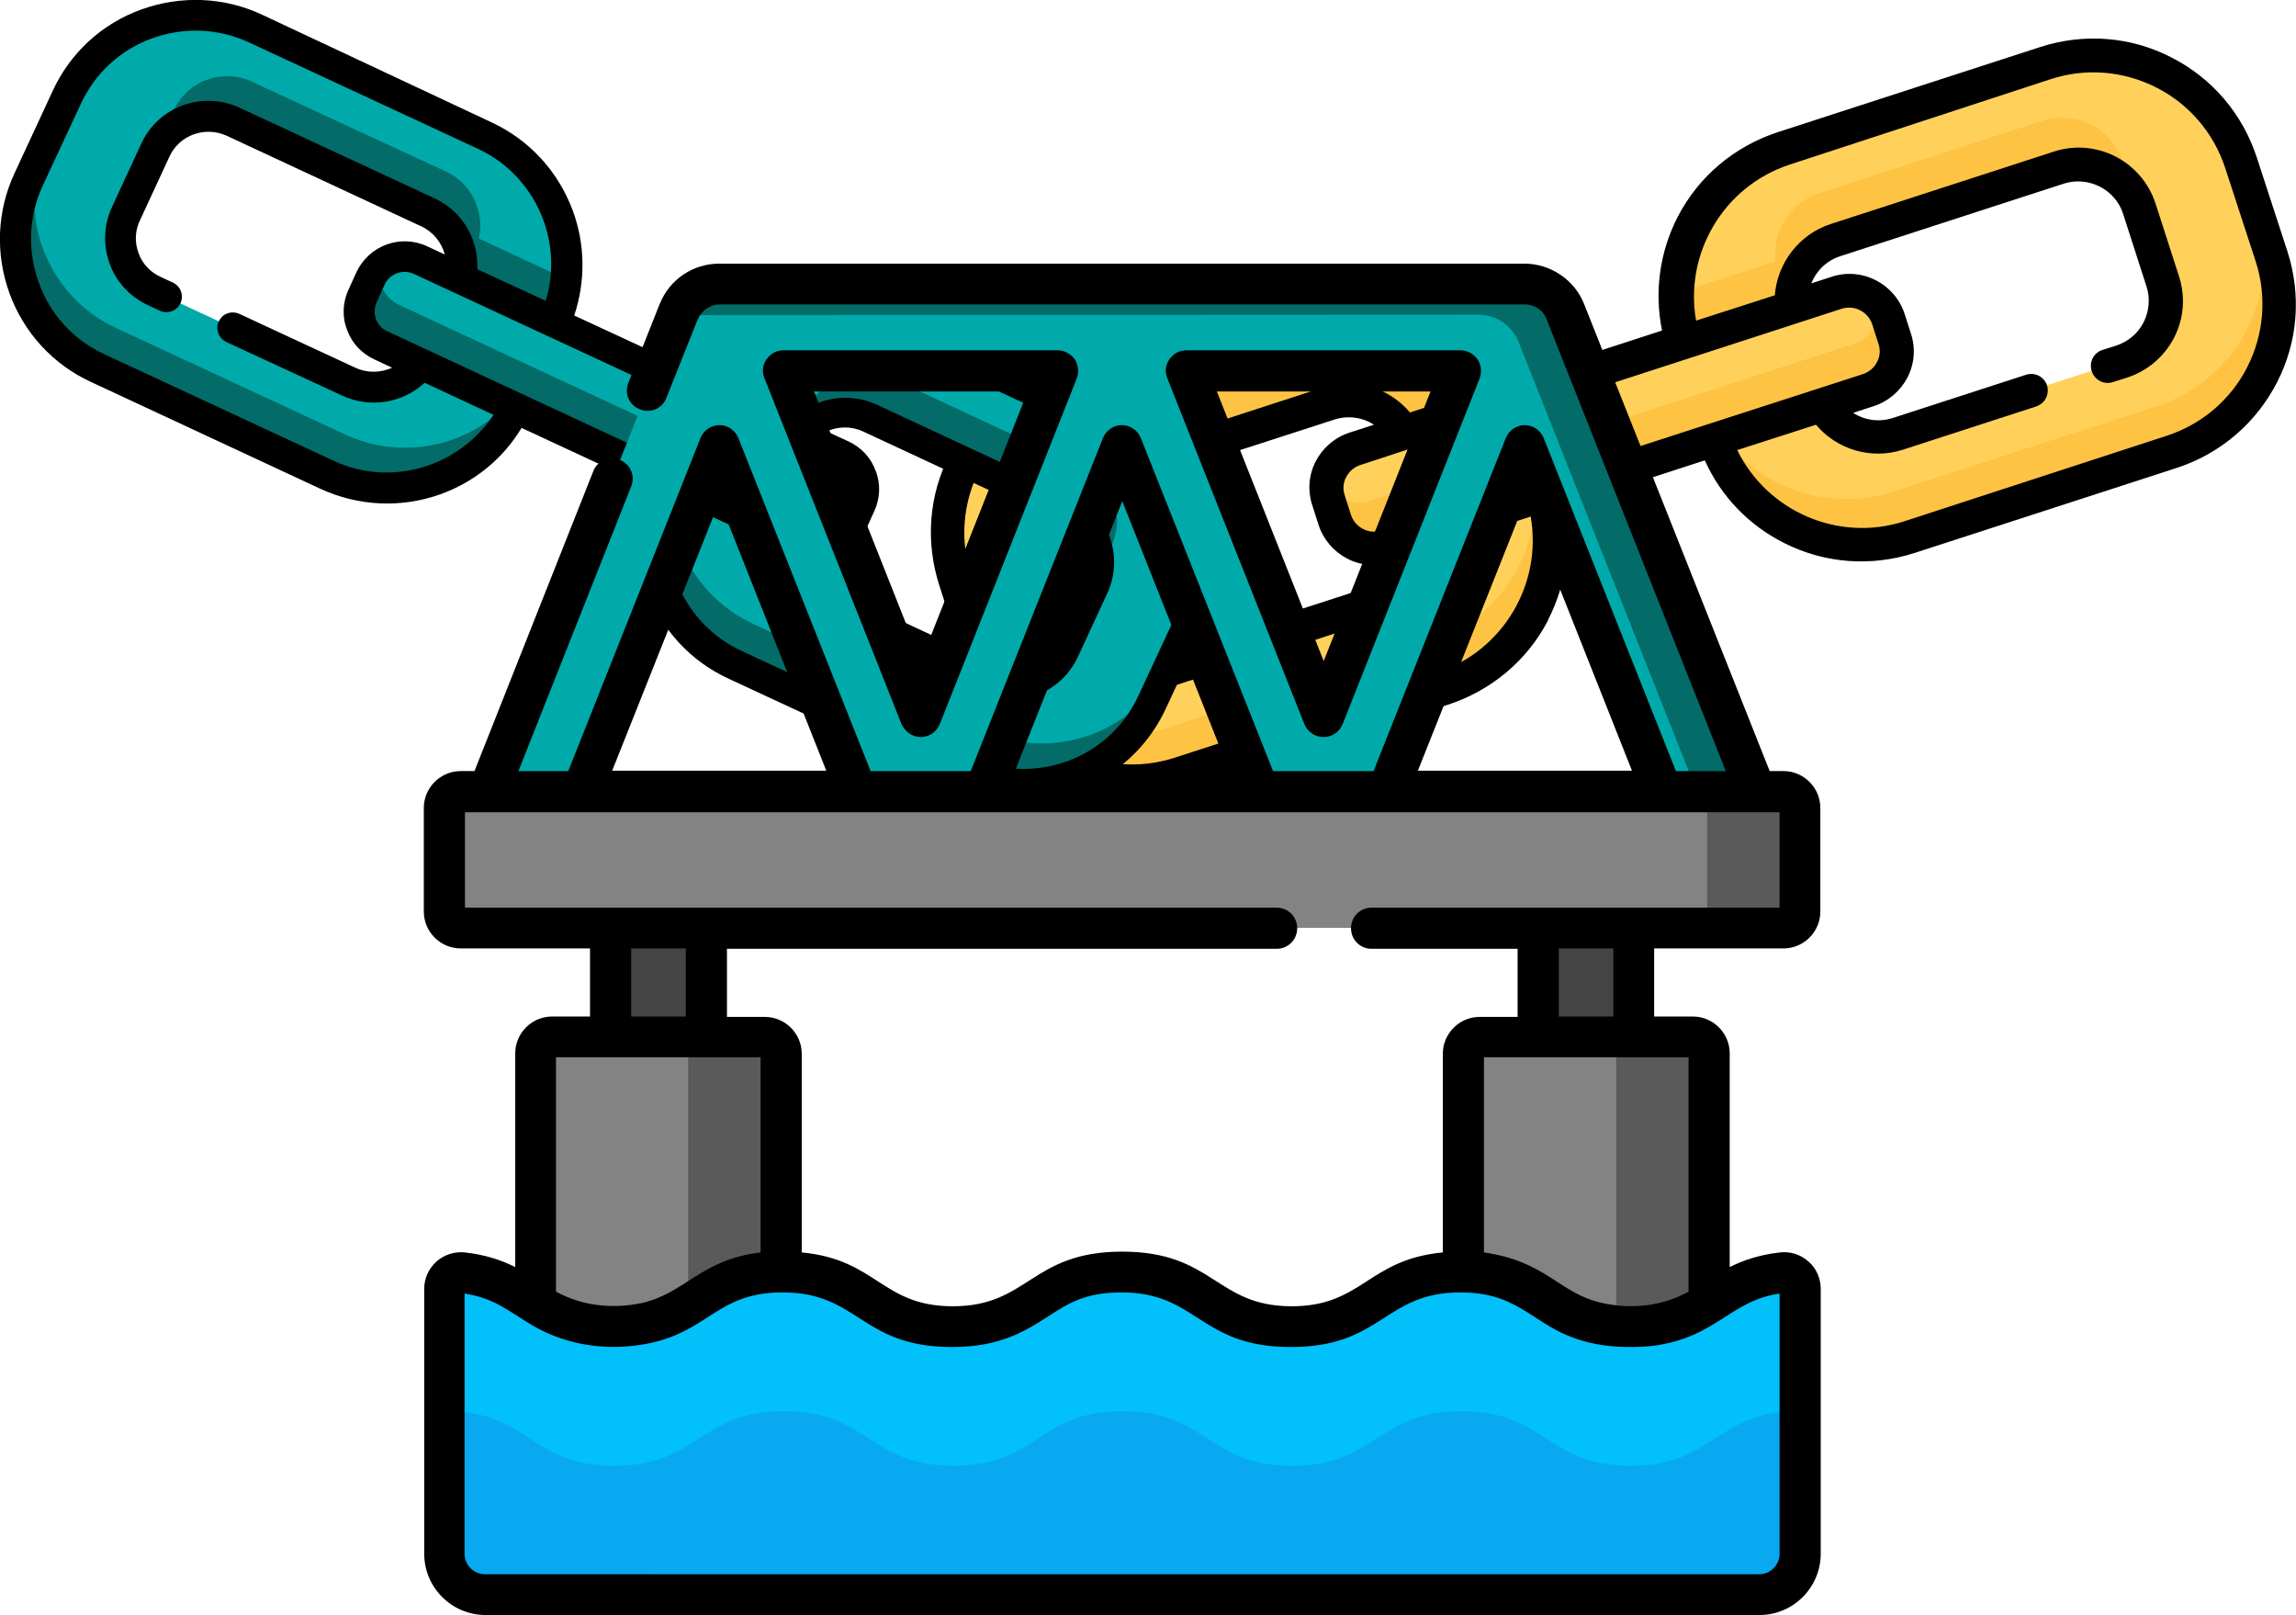 <?xml version="1.0" encoding="utf-8"?>
<!-- Generator: Adobe Illustrator 25.2.1, SVG Export Plug-In . SVG Version: 6.00 Build 0)  -->
<svg version="1.1" id="Capa_1" xmlns="http://www.w3.org/2000/svg" xmlns:xlink="http://www.w3.org/1999/xlink" x="0px" y="0px"
	 viewBox="0 0 580.2 408.1" style="enable-background:new 0 0 580.2 408.1;" xml:space="preserve">
<style type="text/css">
	.st0{fill:#FFD15B;}
	.st1{fill:#FFC344;}
	.st2{fill:#00AAAA;}
	.st3{fill:#036B68;}
	.st4{fill:#444444;}
	.st5{fill:#838383;}
	.st6{fill:#5A5A5A;}
	.st7{fill:#01C0FA;}
	.st8{fill:#08A9F1;}
</style>
<g>
	<g>
		<g>
			<path class="st0" d="M433.2,110.5c6.7,20.6,28.8,31.9,49.4,25.2l66.3-21.5c20.6-6.7,31.9-28.8,25.2-49.4l-7.7-23.6
				C559.7,20.6,537.6,9.3,517,16l-66.3,21.5c-16.3,5.3-26.8,20.3-27.1,36.6c-0.1,4.2,0.5,8.6,1.9,12.8l4.1,12.5L433.2,110.5
				L433.2,110.5z M479.5,109.5c-8.5,2.8-17.6-1.9-20.4-10.4l-5.9-18.3c-2.3-7.1,0.5-14.6,6.5-18.5c1.2-0.8,2.5-1.4,3.9-1.9L520,42.2
				c8.5-2.8,17.6,1.9,20.4,10.4l5.9,18.3c2.8,8.5-1.9,17.6-10.4,20.4L479.5,109.5L479.5,109.5z"/>
			<path class="st1" d="M425.5,86.9c-1.4-4.3-2-8.6-1.9-12.8l36.1-11.7c-5.9,3.9-8.8,11.4-6.5,18.5l3.2,9.9l-26.9,8.7L425.5,86.9z"
				/>
			<g>
				<path class="st1" d="M536.5,40.9c-2.8-8.5-11.9-13.1-20.4-10.4l-56.4,18.3c-8.5,2.8-13.1,11.9-10.4,20.4l5.9,18.3l0,0l-2.2-6.7
					c-2.8-8.5,1.9-17.6,10.4-20.4L520,42.2c8.5-2.8,17.6,1.9,20.4,10.4L536.5,40.9z"/>
				<path class="st1" d="M482.5,135.7l66.3-21.5c20.6-6.7,31.9-28.8,25.2-49.4l-7.7-23.6l0,0l3.9,12c6.7,20.6-4.6,42.7-25.2,49.4
					l-66.3,21.5c-20.6,6.7-42.7-4.6-49.4-25.2l3.8,11.6C439.8,131.1,462,142.4,482.5,135.7z"/>
			</g>
			<path class="st0" d="M298.5,195.5l66.3-21.5c20.6-6.7,31.9-28.8,25.2-49.4l-7.7-23.6c-1.4-4.3-3.4-8.1-6-11.5
				c-9.8-13-27.1-19-43.4-13.7l-66.3,21.5c-20.6,6.7-31.9,28.8-25.2,49.4l7.7,23.6C255.8,190.9,277.9,202.1,298.5,195.5z
				 M295.4,169.3c-8.5,2.8-17.6-1.9-20.4-10.4l-5.9-18.3c-2.8-8.5,1.9-17.6,10.4-20.4l56.4-18.3c1.4-0.5,2.8-0.7,4.3-0.8
				c7.1-0.3,13.8,4.1,16.1,11.2l3.2,9.9l2.7,8.4c2.8,8.5-1.9,17.6-10.4,20.4L295.4,169.3L295.4,169.3z"/>
			<path class="st1" d="M356.2,112.3c-2.3-7.1-9-11.5-16.1-11.2l36.1-11.7c2.6,3.4,4.6,7.2,6,11.5l4.1,12.5l-26.9,8.7L356.2,112.3z"
				/>
			<g>
				<path class="st1" d="M249.1,170.3c6.7,20.6,28.8,31.9,49.4,25.2l66.3-21.5c20.6-6.7,31.9-28.8,25.2-49.4l-7.7-23.6l0,0l3.9,12
					c6.7,20.6-4.6,42.7-25.2,49.4l-66.3,21.5c-20.6,6.7-42.7-4.6-49.4-25.2L249.1,170.3L249.1,170.3z"/>
				<path class="st1" d="M352.5,100.7c-2.8-8.5-11.9-13.1-20.4-10.4l-56.4,18.3c-8.5,2.8-13.1,11.9-10.4,20.4l5.9,18.3l0,0l-2.2-6.7
					c-2.8-8.5,1.9-17.6,10.4-20.4l56.4-18.3c8.5-2.8,17.6,1.9,20.4,10.4L352.5,100.7z"/>
			</g>
			<path class="st0" d="M478.7,85.4c1.8,5.4-1.2,11.3-6.6,13L350.3,138c-5.4,1.8-11.3-1.2-13-6.6l-1.6-5c-1.8-5.4,1.2-11.3,6.6-13
				l121.8-39.5c5.4-1.8,11.3,1.2,13,6.6L478.7,85.4L478.7,85.4z"/>
			<path class="st1" d="M337.3,131.4c1.8,5.4,7.6,8.4,13,6.6l121.8-39.5c5.4-1.8,8.4-7.6,6.6-13l-1.6-5c-0.4-1.2-0.9-2.2-1.7-3.1
				c-0.1,4.2-2.9,8.1-7.1,9.5l-121.8,39.5c-4.3,1.4-8.8-0.2-11.4-3.5c0,1.2,0.1,2.3,0.5,3.5L337.3,131.4L337.3,131.4z"/>
		</g>
		<path d="M245,171.6c3.6,11,11.2,20,21.6,25.3c10.3,5.3,22.1,6.2,33.2,2.6L366,178c10.9-3.6,19.9-11.1,25.2-21.3
			c0-0.1,0.1-0.2,0.1-0.3c4.5-8.9,5.9-18.9,3.8-28.5l35.7-11.6c4.1,9.1,11.1,16.4,20.1,20.9c10.3,5.2,22,6,32.9,2.5l66.3-21.5
			c11-3.6,20-11.3,25.3-21.6s6.2-22.1,2.6-33.2l-7.7-23.6c-3.6-11-11.2-20-21.6-25.3c-10.3-5.3-22.1-6.2-33.2-2.6l-66.3,21.5
			C438.3,37,429.3,44.5,424,54.7c-4.6,8.9-6,19-4,28.8l-63.7,20.7c-5.3-6.3-14-8.9-22-6.3L278,116.2c-5.2,1.7-9.4,5.3-11.9,10.1
			c-2.5,4.9-2.9,10.4-1.2,15.6l5.9,18.3c1.7,5.2,5.3,9.4,10.1,11.9c4.9,2.5,10.4,2.9,15.6,1.2l56.3-18.3c5.3-1.7,9.5-5.5,11.9-10.2
			c1.2-2.4,2-5.1,2.2-7.8l19.9-6.5c3,16.9-6.9,33.9-23.6,39.4l-66.3,21.5c-8.9,2.9-18.4,2.1-26.7-2.1S256,177.8,253.1,169l-7.7-23.6
			c-2.9-8.9-2.1-18.4,2.1-26.7c4.2-8.3,11.5-14.5,20.4-17.4l66.3-21.5c11.5-3.7,24-1.3,33.3,6.5c1.8,1.5,4.5,1.3,6-0.5
			s1.3-4.5-0.5-6c-11.6-9.7-27-12.7-41.4-8.1l-66.3,21.5c-11,3.6-20,11.3-25.3,21.6s-6.2,22.1-2.6,33.2L245,171.6L245,171.6z
			 M388.8,121L388.8,121l-27.2,8.8h-0.1L349,134c-1.5,0.5-3.2,0.4-4.6-0.4c-1.4-0.7-2.5-2-3-3.5l-1.6-5c-0.5-1.5-0.4-3.2,0.4-4.6
			c0.7-1.4,2-2.5,3.5-3l12.5-4.1h0.1L465.4,78c3.2-1,6.6,0.7,7.7,3.9l1.6,5l0,0c0.5,1.5,0.4,3.2-0.4,4.6c-0.7,1.4-2,2.5-3.5,3
			L388.8,121L388.8,121L388.8,121z M337.2,106c3.4-1.1,7.1-0.6,10,1.3l-6.2,2c-3.7,1.2-6.7,3.8-8.5,7.2c-1.8,3.5-2.1,7.4-0.9,11.1
			l1.6,5c1.2,3.7,3.8,6.7,7.2,8.5s7.4,2.1,11.1,0.9l6.2-2c-1.3,3.2-3.9,5.8-7.4,6.9l-56.4,18.3c-3,1-6.3,0.7-9.1-0.7
			c-2.8-1.4-4.9-3.9-5.9-6.9l-5.9-18.3c-1-3-0.7-6.3,0.7-9.1c1.4-2.8,3.9-4.9,6.9-5.9L337.2,106L337.2,106z M481.2,131.7
			c-16.7,5.4-34.7-2.6-42.2-18l19.9-6.4c5.3,6.3,14,8.9,22,6.3l33.6-10.9c1.1-0.4,2-1.1,2.5-2.1s0.6-2.1,0.3-3.2
			c-0.7-2.2-3.1-3.5-5.4-2.7l-33.6,10.9c-3.4,1.1-7.1,0.6-10-1.3l5.2-1.7c3.7-1.2,6.7-3.8,8.5-7.2c1.8-3.5,2.1-7.4,0.9-11.1l0,0
			l-1.6-5c-2.5-7.6-10.7-11.9-18.4-9.4l-5.2,1.7c1.3-3.2,3.9-5.8,7.4-6.9l56.4-18.3c6.2-2,13,1.4,15,7.6l5.9,18.3
			c1,3,0.7,6.3-0.7,9.1c-1.4,2.8-3.9,4.9-6.9,5.9l-3.5,1.1c-2.2,0.7-3.5,3.1-2.7,5.4c0.7,2.2,3.1,3.5,5.4,2.7l3.5-1.1
			c5.2-1.7,9.4-5.3,11.9-10.1c2.5-4.9,2.9-10.4,1.2-15.6l-5.9-18.3c-3.5-10.7-15-16.6-25.7-13.1l-56.4,18.3c-8,2.6-13.5,9.9-14.1,18
			L428.6,81c-3-16.9,6.9-33.9,23.6-39.4l66-21.6c8.9-2.9,18.4-2.1,26.7,2.1s14.5,11.5,17.4,20.3L570,66c2.9,8.9,2.1,18.4-2.1,26.7
			c-4.2,8.3-11.5,14.5-20.4,17.4L481.2,131.7L481.2,131.7z"/>
	</g>
	<g>
		<g>
			<path class="st2" d="M130.3,102.5l4.5-9.7l5.1-11c1.7-3.7,2.8-7.6,3.2-11.4c1.5-14.8-6.3-29.6-20.6-36.3L64.6,7.3
				c-18-8.4-39.4-0.5-47.7,17.5L7.3,45.4c-8.4,18-0.5,39.4,17.5,47.7L82.6,120C100.6,128.3,122,120.5,130.3,102.5L130.3,102.5z
				 M88.3,96.5L39,73.6c-7.4-3.4-10.6-12.2-7.2-19.7l7.4-16c3.4-7.4,12.3-10.6,19.7-7.2l49.2,22.9c1.2,0.6,2.4,1.3,3.3,2.1
				c5,4.2,6.7,11.3,3.9,17.5l-7.4,16C104.5,96.7,95.7,99.9,88.3,96.5L88.3,96.5z"/>
			<path class="st3" d="M134.8,92.8l-23.5-10.9l4-8.6c2.9-6.2,1.1-13.3-3.9-17.5L143,70.5c-0.4,3.9-1.4,7.7-3.2,11.4L134.8,92.8z"/>
			<g>
				<path class="st3" d="M39.2,37.9c3.4-7.4,12.2-10.6,19.7-7.2l49.2,22.9c7.4,3.4,10.6,12.3,7.2,19.7l-2.7,5.8l0,0l7.4-16
					c3.4-7.4,0.2-16.2-7.2-19.7L63.6,20.6c-7.4-3.4-16.2-0.2-19.7,7.2L39.2,37.9z"/>
				<path class="st3" d="M130.3,102.5l4.7-10.2c-8.4,18-29.7,25.8-47.7,17.5L29.4,82.9C11.4,74.6,3.6,53.2,12,35.2l4.9-10.5l0,0
					L7.3,45.4c-8.4,18-0.5,39.4,17.5,47.7L82.6,120C100.6,128.3,122,120.5,130.3,102.5z"/>
			</g>
			<path class="st2" d="M291.2,177.2l9.6-20.6c8.4-18,0.5-39.4-17.5-47.7L225.4,82c-14.3-6.6-30.7-3.1-41,7.7
				c-2.7,2.8-5,6.1-6.7,9.8l-9.6,20.6c-8.4,18-0.5,39.4,17.5,47.7l57.9,26.9C261.5,203,282.9,195.2,291.2,177.2z M249.1,171.2
				l-49.2-22.9c-7.4-3.4-10.6-12.2-7.2-19.7l3.4-7.4l4-8.6c2.9-6.2,9.5-9.5,15.9-8.4c1.3,0.2,2.6,0.6,3.8,1.2l49.2,22.9
				c7.4,3.4,10.6,12.2,7.2,19.7l-7.4,16C265.4,171.4,256.6,174.6,249.1,171.2L249.1,171.2z"/>
			<path class="st3" d="M196.1,121.3l-23.5-10.9l5.1-11c1.7-3.7,4-7,6.7-9.8l31.6,14.7c-6.4-1.1-13,2.2-15.9,8.4L196.1,121.3z"/>
			<g>
				<path class="st3" d="M291.2,177.2l4.7-10.2c-8.4,18-29.7,25.8-47.7,17.5l-57.9-26.9c-18-8.4-25.8-29.7-17.5-47.7l4.9-10.5l0,0
					l-9.6,20.6c-8.4,18-0.5,39.4,17.5,47.7l57.9,26.9C261.5,203,282.8,195.2,291.2,177.2L291.2,177.2z"/>
				<path class="st3" d="M200.1,112.6c3.4-7.4,12.2-10.6,19.7-7.2l49.2,22.9c7.4,3.4,10.6,12.3,7.2,19.7l-2.7,5.8l0,0l7.4-16
					c3.4-7.4,0.2-16.2-7.2-19.7l-49.2-22.9c-7.4-3.4-16.2-0.2-19.7,7.2L200.1,112.6z"/>
			</g>
			<path class="st2" d="M91.7,74.7l2-4.4c2.2-4.7,7.8-6.8,12.6-4.6l106.4,49.4c4.7,2.2,6.8,7.8,4.6,12.6l-2,4.4
				c-2.2,4.7-7.8,6.8-12.6,4.6L96.3,87.2C91.5,85,89.5,79.4,91.7,74.7L91.7,74.7z"/>
			<path class="st3" d="M215.3,132.1l2-4.4c0.5-1,0.7-2.1,0.8-3.1c-2.7,2.8-7,3.7-10.7,2L101,77.1c-3.7-1.7-5.8-5.6-5.4-9.5
				c-0.7,0.8-1.4,1.6-1.9,2.7l-2,4.4c-2.2,4.7-0.1,10.4,4.6,12.6l106.4,49.4C207.4,138.9,213.1,136.8,215.3,132.1L215.3,132.1z"/>
		</g>
		<path d="M294.7,178.8l9.6-20.6c4.5-9.6,4.9-20.5,1.3-30.4c-3.7-10-11-18-20.6-22.4l-57.9-26.9c-12.5-5.8-27-4.8-38.6,2.8
			c-1.8,1.2-2.3,3.6-1.1,5.4s3.6,2.3,5.4,1.1c9.3-6.1,20.9-6.9,31-2.2l57.9,26.9c7.8,3.6,13.7,10,16.6,18.1c2.9,8,2.6,16.7-1,24.5
			l-9.6,20.6c-3.6,7.8-10,13.7-18,16.6s-16.7,2.6-24.5-1l-57.9-26.9c-14.6-6.8-21.7-23.4-17.1-38.4l17.4,8.1c-0.1,2.5,0.3,5,1.1,7.4
			c1.7,4.5,5.1,8.4,9.7,10.6l49.2,22.9c4.5,2.1,9.6,2.3,14.3,0.6c4.7-1.7,8.4-5.2,10.5-9.7l7.4-16c2.1-4.5,2.3-9.6,0.6-14.3
			c-1.7-4.7-5.2-8.4-9.7-10.5l-49.2-22.9c-7-3.2-15.2-1.8-20.7,3.3l-55.7-25.8c2.9-8.6,2.8-18-0.4-26.6c-3.7-9.9-11-17.8-20.5-22.2
			l-58-27.2c-9.6-4.5-20.5-4.9-30.5-1.3s-18,11-22.4,20.6L3.7,43.7c-4.5,9.6-4.9,20.5-1.3,30.4s11,18,20.6,22.4l58,27
			c9.6,4.4,20.3,4.9,30.2,1.4c8.7-3.1,15.9-9,20.6-16.8l31.2,14.5c-2.9,8.6-2.8,17.8,0.4,26.4c0,0.1,0.1,0.2,0.1,0.2
			c3.7,9.9,11,17.8,20.5,22.2l57.9,26.9c9.6,4.5,20.5,4.9,30.5,1.3C282.3,195.8,290.3,188.5,294.7,178.8L294.7,178.8z M169.5,117
			L169.5,117L97.9,83.7c-1.4-0.6-2.4-1.7-2.9-3.1s-0.4-2.9,0.2-4.3l0,0l2-4.4c1.3-2.8,4.6-4,7.4-2.7l95.4,44.3h0.1l11,5.1
			c1.4,0.6,2.4,1.7,2.9,3.1s0.4,2.9-0.2,4.3l-2,4.4c-0.6,1.4-1.7,2.4-3.1,2.9c-1.4,0.5-2.9,0.4-4.3-0.2l-11-5.1h-0.1L169.5,117
			L169.5,117L169.5,117z M218.1,109l49.2,22.9c2.6,1.2,4.7,3.4,5.7,6.1c1,2.7,0.9,5.7-0.4,8.3l-7.4,16c-1.2,2.6-3.4,4.7-6.1,5.7
			s-5.7,0.9-8.3-0.4l-49.2-22.9c-3-1.4-5.1-4.1-5.9-7.1l5.5,2.5c3.2,1.5,6.9,1.7,10.2,0.4c3.4-1.2,6-3.7,7.5-6.9l2-4.4
			c1.5-3.2,1.7-6.9,0.4-10.2c-1.2-3.4-3.7-6-6.9-7.5l-5.5-2.5C211.7,107.7,215.1,107.6,218.1,109L218.1,109z M84.3,116.4L26.4,89.5
			c-7.8-3.6-13.7-10-16.6-18.1s-2.6-16.7,1-24.5l9.6-20.6c3.6-7.8,10-13.7,18-16.6s16.7-2.6,24.5,1l57.9,26.9
			c14.6,6.8,21.7,23.4,17.1,38.4l-17.3-8c0.4-7.5-3.8-14.7-10.8-17.9L60.5,27.2c-9.4-4.3-20.5-0.3-24.8,9.1l-7.4,16
			c-2.1,4.5-2.3,9.6-0.6,14.3c1.7,4.7,5.2,8.4,9.7,10.5l3,1.4c1.9,0.9,4.3,0.1,5.2-1.9c0.9-1.9,0.1-4.3-1.9-5.2l-3-1.4
			C38,68.8,36,66.7,35,63.9c-1-2.7-0.9-5.7,0.4-8.3l7.4-16c2.5-5.5,9-7.8,14.5-5.3l49.2,22.9c3,1.4,5.1,4.1,5.9,7.1l-4.5-2.1
			c-6.7-3.1-14.6-0.2-17.8,6.5l-2,4.4l0,0c-1.5,3.2-1.7,6.9-0.4,10.2c1.2,3.4,3.7,6,6.9,7.5l4.5,2.1c-2.9,1.3-6.3,1.4-9.3,0
			L60.5,79.3c-2-0.9-4.3-0.1-5.2,1.9c-0.5,1-0.5,2-0.1,3c0.3,0.9,1,1.7,2,2.2L86.6,100c7,3.2,15.2,1.8,20.7-3.3l17.4,8.1
			C116.1,117.9,98.8,123.2,84.3,116.4L84.3,116.4z"/>
	</g>
	<g>
		<g>
			<path class="st4" d="M412.9,217.2v66.1h-24.1v-66.1L412.9,217.2L412.9,217.2z"/>
			<path class="st4" d="M178.4,217.2v66.1h-24.1v-66.1L178.4,217.2L178.4,217.2z"/>
			<path class="st5" d="M369.8,345.3v-79.1c0-2.3,1.9-4.1,4.1-4.1h53.8c2.3,0,4.1,1.9,4.1,4.1v79.1c0,2.3-1.9,4.1-4.1,4.1h-53.8
				C371.6,349.4,369.8,347.5,369.8,345.3z"/>
			<path class="st5" d="M135.3,345.3v-79.1c0-2.3,1.9-4.1,4.1-4.1h53.8c2.3,0,4.1,1.9,4.1,4.1v79.1c0,2.3-1.9,4.1-4.1,4.1h-53.8
				C137.2,349.4,135.3,347.5,135.3,345.3z"/>
			<path class="st6" d="M427.7,262h-23.4c2.3,0,4.1,1.9,4.1,4.1v79.1c0,2.3-1.9,4.1-4.1,4.1h23.4c2.3,0,4.1-1.9,4.1-4.1v-79.1
				C431.8,263.8,430,262,427.7,262z"/>
			<path class="st6" d="M193.2,262h-23.4c2.3,0,4.1,1.9,4.1,4.1v79.1c0,2.3-1.9,4.1-4.1,4.1h23.4c2.3,0,4.1-1.9,4.1-4.1v-79.1
				C197.4,263.8,195.5,262,193.2,262z"/>
			<path class="st5" d="M450.7,234.4H116.4c-2.3,0-4.1-1.9-4.1-4.1v-26.2c0-2.3,1.9-4.1,4.1-4.1h334.3c2.3,0,4.1,1.9,4.1,4.1v26.2
				C454.9,232.6,453,234.4,450.7,234.4z"/>
			<path class="st2" d="M443.8,200L395.6,78.7c-1.6-4.1-5.7-7-10.2-7H181.8c-4.5,0-8.5,2.7-10.2,6.9v0.1L123.4,200H443.8z
				 M420,199.9h-69.3l34.6-87.3L420,199.9z M369.1,93.7L334.5,181l-34.6-87.3H369.1z M318.2,199.9h-69.3l34.6-87.3L318.2,199.9z
				 M267.3,93.7L232.7,181L198,93.7H267.3z M181.8,112.6l34.6,87.3h-69.3L181.8,112.6z"/>
			<path class="st7" d="M122.6,402.9h321.9c5.7,0,10.3-4.6,10.3-10.3v-66.9c0-2.5-2.1-4.4-4.6-4.1c-16.9,1.8-18.5,13.6-38.2,13.6
				c-21.4,0-21.4-13.8-42.8-13.8s-21.4,13.8-42.8,13.8s-21.4-13.8-42.8-13.8s-21.4,13.8-42.8,13.8s-21.4-13.8-42.8-13.8
				s-21.4,13.8-42.8,13.8c-19.8,0-21.3-11.7-38.2-13.6c-2.5-0.3-4.6,1.6-4.6,4.1v66.9C112.3,398.3,116.9,402.9,122.6,402.9z"/>
			<path class="st8" d="M450.3,356.7c-16.9,1.8-18.5,13.6-38.2,13.6c-21.4,0-21.4-13.8-42.8-13.8s-21.4,13.8-42.8,13.8
				s-21.4-13.8-42.8-13.8s-21.4,13.8-42.8,13.8s-21.4-13.8-42.8-13.8s-21.4,13.8-42.8,13.8c-19.8,0-21.3-11.7-38.2-13.6
				c-2.5-0.3-4.6,1.6-4.6,4.1v31.7c0,5.7,4.6,10.3,10.3,10.3h321.9c5.7,0,10.3-4.6,10.3-10.3v-31.7
				C454.9,358.4,452.7,356.4,450.3,356.7L450.3,356.7z"/>
			<path class="st6" d="M450.7,200h-23.4c2.3,0,4.1,1.9,4.1,4.1v26.2c0,2.3-1.9,4.1-4.1,4.1h23.4c2.3,0,4.1-1.9,4.1-4.1v-26.2
				C454.9,201.8,453,200,450.7,200z"/>
			<g>
				<path class="st3" d="M373.6,79.5c4.5,0,8.6,2.8,10.2,7l45,113.5h14.8l-48-121.3c-1.6-4.1-5.7-7-10.2-7H181.8
					c-4.5,0-8.5,2.7-10.2,6.9v0.1l-0.3,0.9L373.6,79.5L373.6,79.5z"/>
			</g>
		</g>
		<g>
			<path d="M450.7,239.6c5.1,0,9.3-4.2,9.3-9.3v-26.2c0-5.1-4.2-9.3-9.3-9.3h-3.5l-46.9-118c-2.4-6.1-8.5-10.2-15.1-10.2H181.8
				c-6.6,0-12.5,3.9-15,10c0,0.1-0.1,0.2-0.1,0.2l-7.9,19.9c-1.1,2.7,0.2,5.7,2.9,6.7c2.7,1.1,5.7-0.2,6.7-2.9l7.9-19.8
				c0-0.1,0-0.1,0.1-0.1c0.9-2.2,3.1-3.7,5.4-3.7h203.6c2.4,0,4.6,1.5,5.4,3.7l45.3,114.2h-12.6l-33.4-84.1c-0.8-2-2.7-3.3-4.8-3.3
				s-4,1.3-4.8,3.3l-33.4,84.1h-25.4l-33.4-84.1c-0.8-2-2.7-3.3-4.8-3.3c-2.1,0-4,1.3-4.8,3.3l-33.4,84.1H220l-33.4-84.1
				c-0.8-2-2.7-3.3-4.8-3.3s-4,1.3-4.8,3.3l-33.4,84.1H131l28.5-71.9c1.1-2.7-0.2-5.7-2.9-6.7c-2.7-1.1-5.7,0.2-6.7,2.9l-30,75.7
				h-3.5c-5.1,0-9.3,4.2-9.3,9.3v26.2c0,5.1,4.2,9.3,9.3,9.3h32.7v17.2h-9.6c-5.1,0-9.3,4.2-9.3,9.3v54c-3.4-1.7-7.4-3.1-12.7-3.7
				c-2.6-0.3-5.3,0.6-7.2,2.3c-2,1.8-3.1,4.3-3.1,6.9v66.9c0,8.6,7,15.5,15.5,15.5h321.9c8.6,0,15.5-7,15.5-15.5v-66.9
				c0-2.6-1.1-5.2-3.1-6.9c-2-1.8-4.6-2.6-7.2-2.3c-5.3,0.6-9.3,2-12.7,3.7v-54c0-5.1-4.2-9.3-9.3-9.3H418v-17.2L450.7,239.6z
				 M385.4,126.6l27,68.1h-54.1L385.4,126.6z M283.6,126.6l27,68.1h-54.1L283.6,126.6z M181.8,126.6l27,68.1h-54.1L181.8,126.6z
				 M140.5,267.1h51.7v49.3l0,0c-15.2,1.8-19.1,10.4-30.1,12.8c-7.2,1.5-14.9,0.8-21.6-2.9L140.5,267.1L140.5,267.1z M159.5,256.8
				v-17.2h13.8v17.2H159.5z M449.7,326.8v65.7c0,2.9-2.3,5.2-5.2,5.2H122.6c-2.9,0-5.2-2.3-5.2-5.2v-65.7c7.5,1.1,11.2,4.5,17.1,8
				c9.2,5.4,19.9,6.6,29.8,4.5c14.9-3.2,17-12.6,33-12.8l0,0c0.2,0,0.3,0,0.5,0c19.3,0,19.7,13.8,42.8,13.8
				c12.2,0,18.6-4.1,24.2-7.7c5.1-3.3,9.4-6.1,18.6-6.1c19.3,0,19.7,13.8,42.8,13.8c23.1,0,23.6-13.8,42.8-13.8c0.2,0,0.3,0,0.5,0
				l0,0c16.2,0.2,18.1,9.9,33.6,13c4.6,0.9,9.9,1,14.6,0.5C433.8,337.9,437.1,328.6,449.7,326.8z M426.7,267.1v59.2
				c-6.6,3.7-14.4,4.5-21.7,2.9c-11.1-2.4-14-10.5-30-12.8v-49.3L426.7,267.1L426.7,267.1z M393.9,256.8v-17.2h13.8v17.2H393.9z
				 M346.6,229.3c-2.9,0-5.2,2.3-5.2,5.2s2.3,5.2,5.2,5.2h36.9v17.2h-9.6c-5.1,0-9.3,4.2-9.3,9.3v50.2c-19,1.8-20.3,13.6-38.2,13.6
				c-19.2,0-19.7-13.8-42.8-13.8c-23.1,0-23.6,13.8-42.8,13.8c-18,0-19.1-11.8-38.2-13.6v-50.2c0-5.1-4.2-9.3-9.3-9.3h-9.6v-17.2
				h138.9c2.9,0,5.2-2.3,5.2-5.2s-2.3-5.2-5.2-5.2c-15.4,0-197.6,0-205.1,0v-24.1h332.2v24.1C437.1,229.3,362.2,229.3,346.6,229.3z"
				/>
			<path d="M334.5,186.2c2.1,0,4-1.3,4.8-3.3l34.6-87.3c0.6-1.6,0.4-3.4-0.5-4.8c-1-1.4-2.6-2.3-4.3-2.3h-69.3
				c-1.7,0-3.3,0.8-4.3,2.3c-1,1.4-1.2,3.2-0.5,4.8l34.6,87.3C330.4,184.9,332.3,186.2,334.5,186.2L334.5,186.2z M361.5,98.9
				l-27,68.1l-27-68.1H361.5z"/>
			<path d="M232.7,186.2c2.1,0,4-1.3,4.8-3.3l34.6-87.3c0.6-1.6,0.4-3.4-0.5-4.8c-1-1.4-2.6-2.3-4.3-2.3H198c-1.7,0-3.3,0.8-4.3,2.3
				c-1,1.4-1.2,3.2-0.5,4.8l34.6,87.3C228.7,184.9,230.6,186.2,232.7,186.2L232.7,186.2z M259.7,98.9l-27,68.1l-27-68.1H259.7z"/>
		</g>
	</g>
</g>
</svg>
